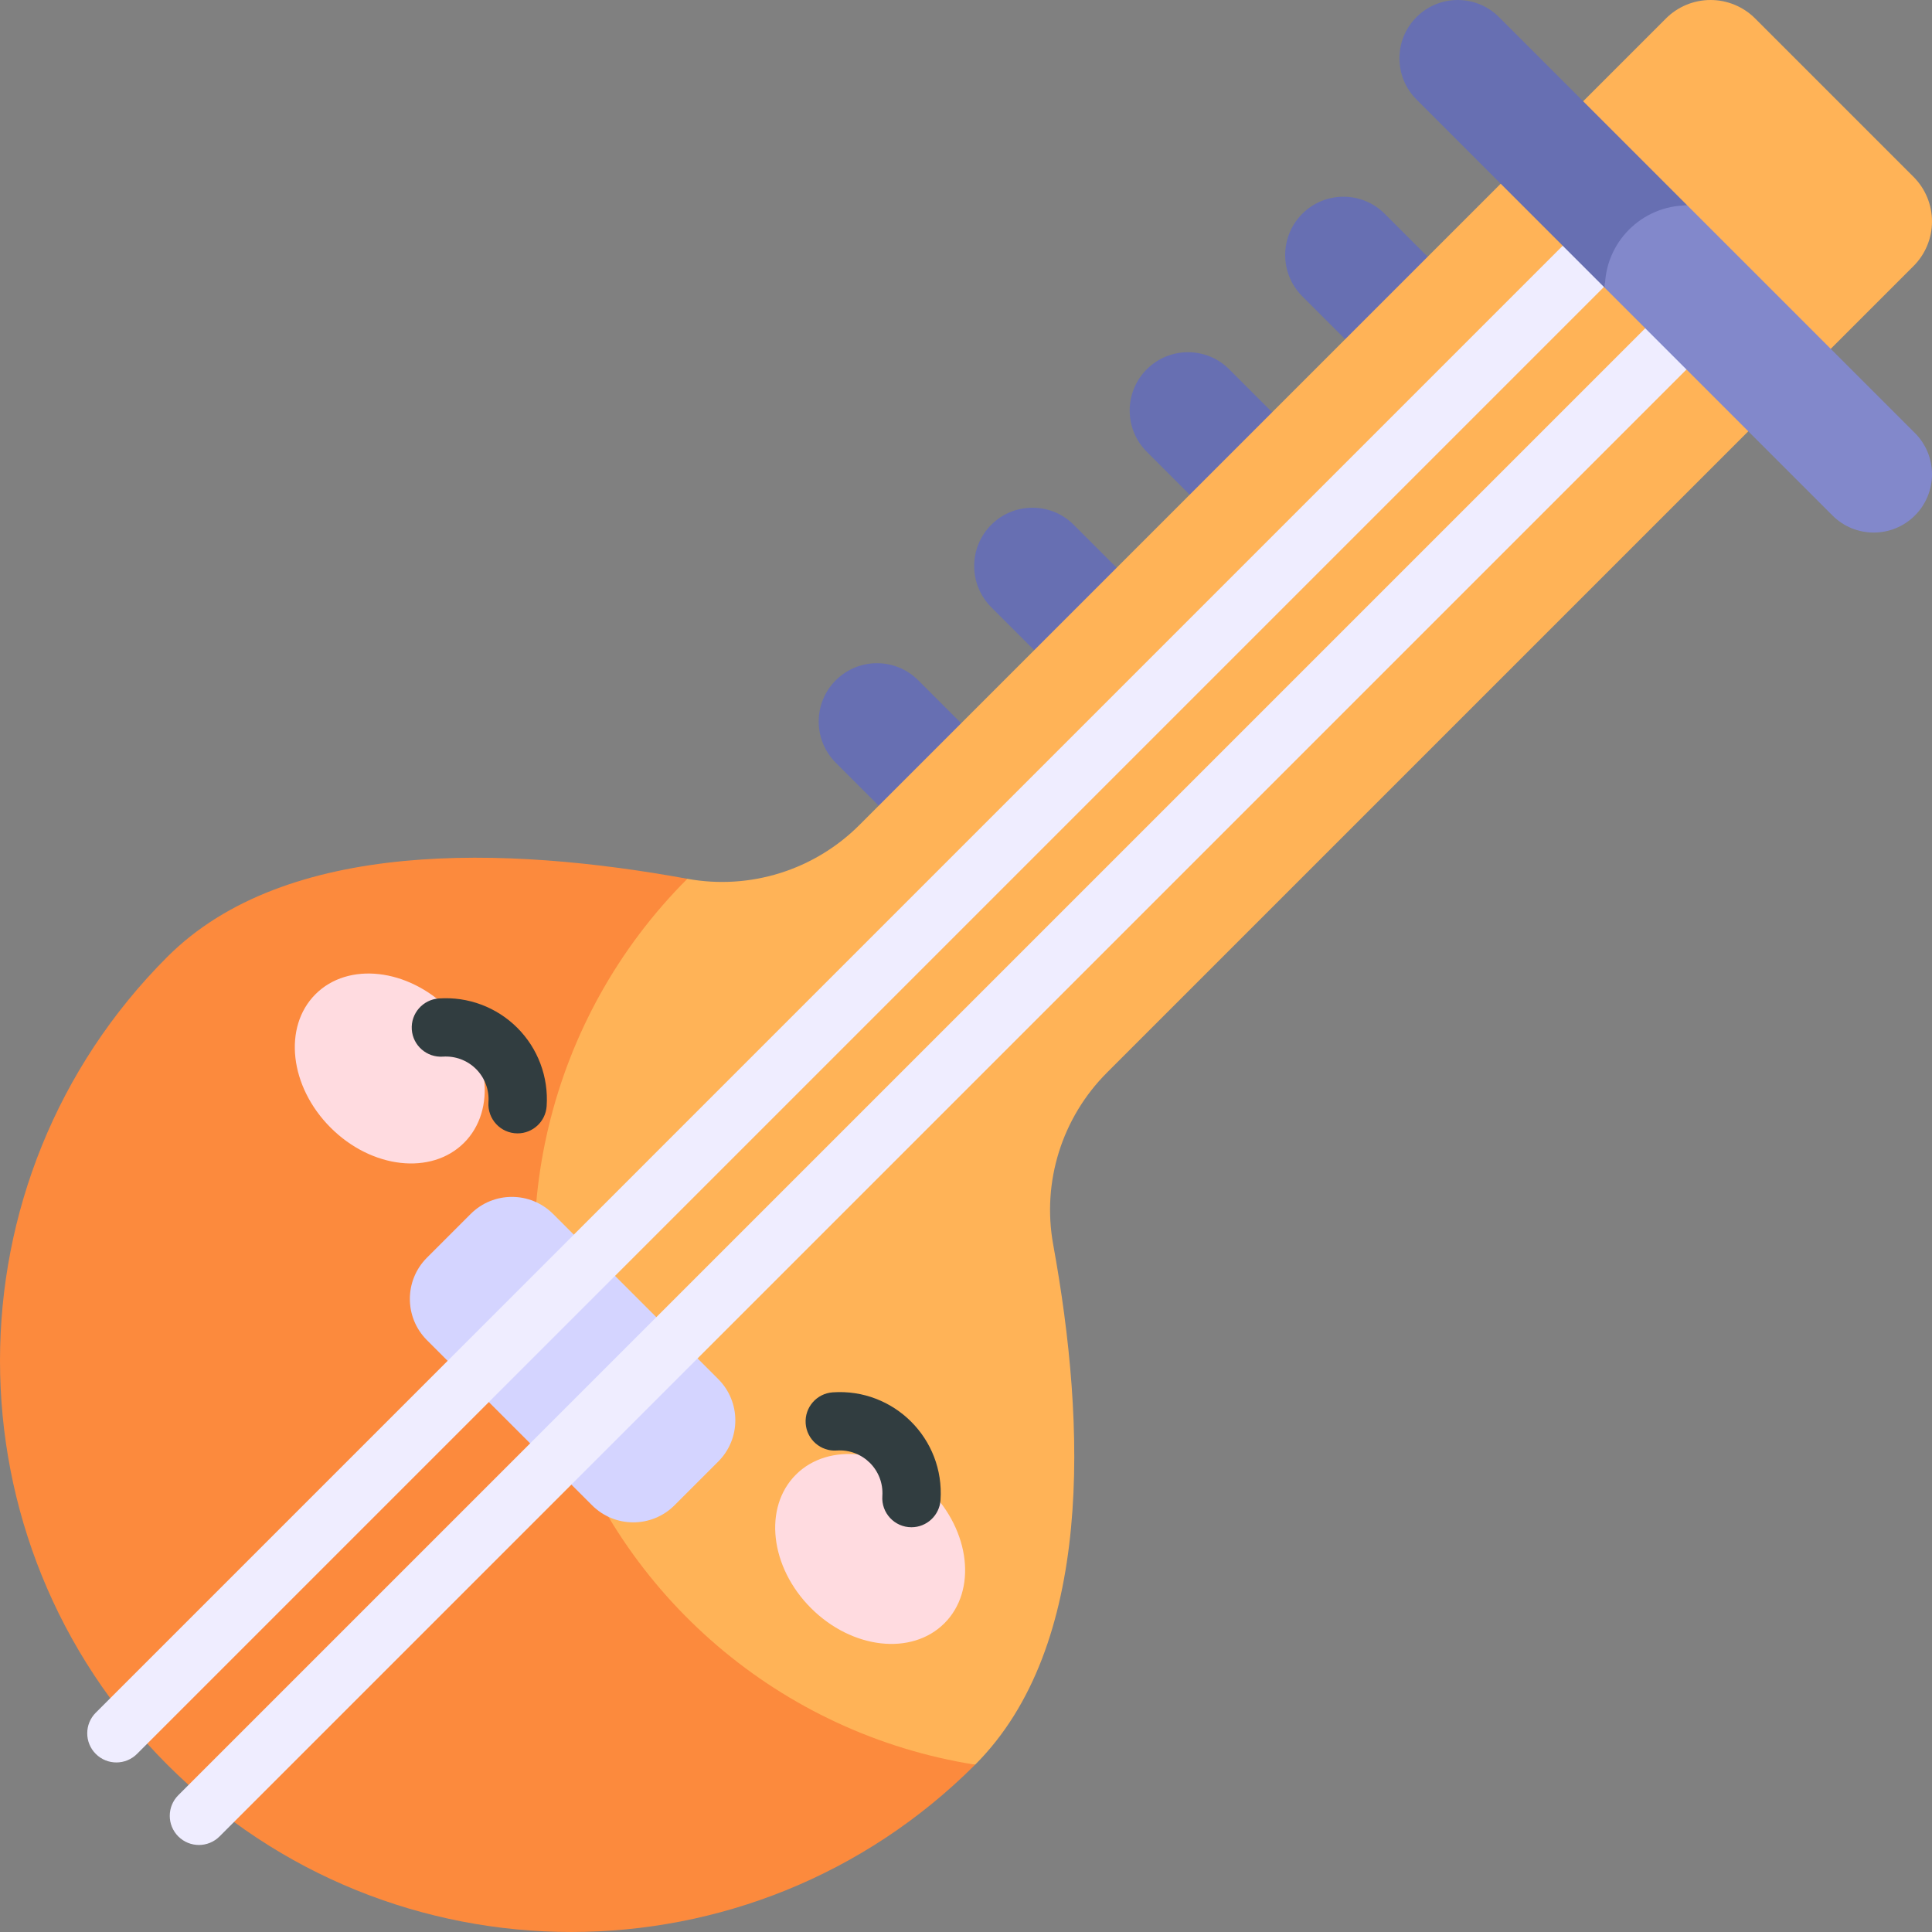 <svg id="Capa_1" enable-background="new 0 0 497 497" height="512" viewBox="0 0 497 497" width="512" xmlns="http://www.w3.org/2000/svg"><rect x="0" y="0" width="497" height="497" fill="#808080" stroke="none"/><g><g fill="#676fb2"><path d="m215 175c-5.858 5.858-5.858 15.355 0 21.213l42.894 42.894 21.213-21.213-42.894-42.894c-5.858-5.858-15.355-5.858-21.213 0z"/><path d="m255 135c-5.858 5.858-5.858 15.355 0 21.213l42.894 42.894 21.213-21.213-42.894-42.894c-5.858-5.858-15.355-5.858-21.213 0z"/><path d="m295 95c-5.858 5.858-5.858 15.355 0 21.213l42.894 42.894 21.213-21.213-42.894-42.894c-5.858-5.858-15.355-5.858-21.213 0z"/><path d="m356.213 55c-5.858-5.858-15.355-5.858-21.213 0s-5.858 15.355 0 21.213l42.894 42.894 21.213-21.213z"/></g><g><path d="m492.247 45.494-40.741-40.741c-3.044-3.043-7.171-4.753-11.475-4.753s-8.431 1.71-11.475 4.753l-207.473 207.474c-11.594 11.594-28.134 16.786-44.263 13.84h-60v227.895h134.03c30.5-30.5 28.579-87.272 20.084-133.781-2.946-16.13 2.246-32.669 13.839-44.263l207.474-207.475c3.044-3.043 4.753-7.17 4.753-11.474s-1.709-8.432-4.753-11.475z" fill="#ffb357"/><path d="m144.013 362.695c-15.621-48.089-2.946-100.876 32.807-136.629-46.508-8.495-103.281-10.416-133.781 20.083-57.385 57.385-57.385 150.426 0 207.811s150.426 57.385 207.811 0c-49.939-7.915-91.215-43.176-106.837-91.265z" fill="#fc8a3d"/></g><g><path d="m173.519 387.227 11.247-11.247c5.858-5.858 5.858-15.355 0-21.213l-42.477-42.477c-5.858-5.858-15.355-5.858-21.213 0l-11.247 11.247c-5.858 5.858-5.858 15.355 0 21.213l42.477 42.477c5.857 5.858 15.355 5.858 21.213 0z" fill="#d4d4ff"/><g fill="#efedff"><path d="m433.61 74.068-387.742 387.743c-2.929 2.929-2.929 7.678 0 10.606 1.465 1.464 3.385 2.197 5.304 2.197s3.839-.732 5.304-2.197l387.741-387.742z"/><path d="m412.38 52.838-387.742 387.743c-2.929 2.929-2.929 7.678 0 10.606 1.465 1.464 3.385 2.197 5.304 2.197s3.839-.732 5.304-2.197l387.741-387.743z"/></g></g><g><g><g><g><ellipse cx="100.31" cy="274.884" fill="#ffdbe0" rx="21.525" ry="27.03" transform="matrix(.707 -.707 .707 .707 -164.993 151.442)"/></g><g><ellipse cx="223.91" cy="398.484" fill="#ffdbe0" rx="21.525" ry="27.03" transform="matrix(.707 -.707 .707 .707 -216.189 275.04)"/></g></g></g></g><g><path d="m492.607 111.393-58.557-58.555h-21.195v21.23l58.539 58.538c2.928 2.929 6.767 4.394 10.606 4.394s7.678-1.465 10.606-4.394c5.859-5.857 5.859-15.355.001-21.213z" fill="#8288cb"/><path d="m385.607 4.393c-5.857-5.857-15.355-5.857-21.213 0s-5.858 15.355 0 21.213l48.461 48.462c0-11.712 9.484-21.211 21.195-21.23z" fill="#676fb2"/></g><g fill="#313d40"><path d="m234.469 392.879c3.907 0 7.203-3.029 7.475-6.987 1.083-15.771-12.018-28.807-27.72-27.719-4.133.284-7.252 3.864-6.969 7.996.284 4.132 3.871 7.256 7.996 6.969 6.665-.457 12.186 5.055 11.728 11.727-.297 4.322 3.125 8.014 7.49 8.014z"/><path d="m133.147 291.557c3.907 0 7.203-3.029 7.475-6.987.516-7.507-2.236-14.859-7.548-20.171s-12.665-8.066-20.172-7.548c-4.133.284-7.252 3.864-6.969 7.996s3.882 7.243 7.996 6.969c3.18-.22 6.293.944 8.537 3.189 2.246 2.246 3.409 5.357 3.19 8.538-.296 4.323 3.125 8.014 7.491 8.014z"/></g></g></svg>
